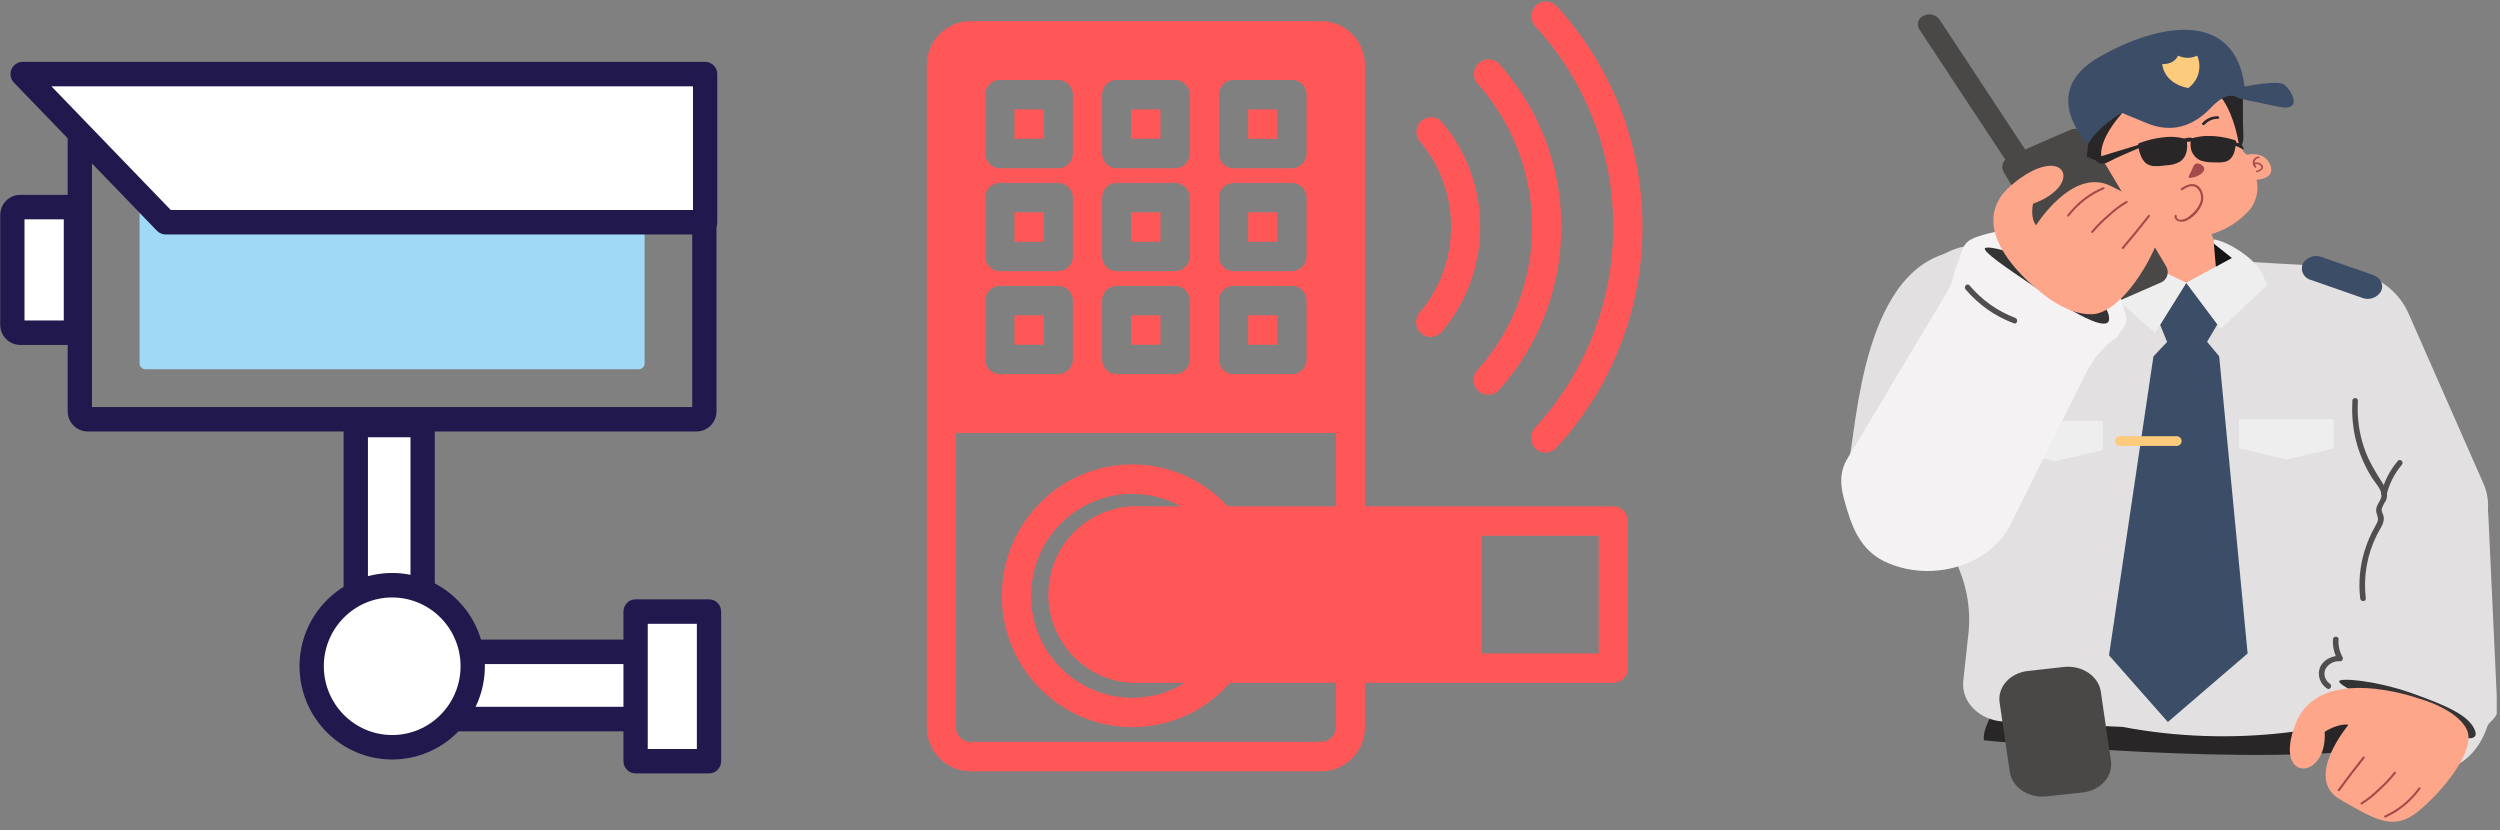 <svg xmlns="http://www.w3.org/2000/svg" xmlns:xlink="http://www.w3.org/1999/xlink" width="253" zoomAndPan="magnify" viewBox="0 0 189.75 63" height="84" preserveAspectRatio="xMidYMid meet" version="1.0"><rect x="0" y="0" width="189.75" height="63" fill="#808080" stroke="none"/><defs><clipPath id="47b28d39a2"><path d="M 70.129 0.043 L 124.879 0.043 L 124.879 58.543 L 70.129 58.543 Z M 70.129 0.043 " clip-rule="nonzero"/></clipPath><clipPath id="198b48d0a5"><path d="M 177 34 L 189.5 34 L 189.5 59 L 177 59 Z M 177 34 " clip-rule="nonzero"/></clipPath><clipPath id="a26f35593a"><path d="M 173 52 L 188 52 L 188 62.957 L 173 62.957 Z M 173 52 " clip-rule="nonzero"/></clipPath><clipPath id="9d6977fa85"><path d="M 139.371 17 L 162 17 L 162 44 L 139.371 44 Z M 139.371 17 " clip-rule="nonzero"/></clipPath><clipPath id="971ce49fe6"><path d="M 180 59 L 184 59 L 184 62.957 L 180 62.957 Z M 180 59 " clip-rule="nonzero"/></clipPath><clipPath id="d3b2bd7094"><path d="M 5 6 L 54.75 6 L 54.75 33 L 5 33 Z M 5 6 " clip-rule="nonzero"/></clipPath><clipPath id="20d3274c9c"><path d="M 0 4.688 L 54.75 4.688 L 54.75 18 L 0 18 Z M 0 4.688 " clip-rule="nonzero"/></clipPath><clipPath id="7e7d4e4119"><path d="M 47 45 L 54.75 45 L 54.75 58.688 L 47 58.688 Z M 47 45 " clip-rule="nonzero"/></clipPath></defs><g clip-path="url(#47b28d39a2)"><path fill="#ff5757" d="M 70.344 4.953 L 70.344 55.191 C 70.344 56.082 70.695 56.934 71.32 57.559 C 71.941 58.188 72.789 58.543 73.672 58.543 C 79.383 58.543 94.562 58.543 100.277 58.543 C 102.113 58.543 103.602 57.043 103.602 55.191 L 103.602 51.828 L 122.445 51.828 C 123.059 51.828 123.555 51.328 123.555 50.711 L 123.555 39.547 C 123.555 39.254 123.438 38.969 123.23 38.758 C 123.023 38.551 122.742 38.43 122.445 38.43 L 103.602 38.43 L 103.602 4.953 C 103.602 4.066 103.25 3.215 102.629 2.586 C 102.004 1.957 101.156 1.605 100.277 1.605 C 94.562 1.605 79.383 1.605 73.672 1.605 C 72.789 1.605 71.941 1.957 71.32 2.586 C 70.695 3.215 70.344 4.066 70.344 4.953 Z M 101.383 32.863 L 72.562 32.863 L 72.562 55.191 C 72.562 55.488 72.68 55.773 72.887 55.98 C 73.094 56.191 73.379 56.309 73.672 56.309 L 100.277 56.309 C 100.887 56.309 101.383 55.809 101.383 55.191 L 101.383 51.828 L 93.352 51.828 C 91.539 53.891 88.891 55.191 85.941 55.191 C 80.477 55.191 76.039 50.723 76.039 45.223 C 76.039 39.719 80.477 35.25 85.941 35.25 C 88.801 35.25 91.383 36.473 93.191 38.43 L 101.383 38.43 C 101.383 38.43 101.383 32.863 101.383 32.863 Z M 89.629 38.43 C 88.531 37.828 87.277 37.484 85.941 37.484 C 81.699 37.484 78.258 40.949 78.258 45.223 C 78.258 49.492 81.699 52.961 85.941 52.961 C 87.406 52.961 88.773 52.547 89.938 51.828 L 86.656 51.828 C 84.211 51.988 81.766 50.762 80.457 48.48 C 78.621 45.277 79.715 41.18 82.895 39.328 C 84.078 38.641 85.395 38.348 86.664 38.43 Z M 86.656 51.828 Z M 112.469 40.664 L 121.34 40.664 C 121.34 40.664 121.34 49.594 121.34 49.594 L 112.469 49.594 Z M 118.121 34 C 122.18 29.594 124.664 23.695 124.664 17.219 C 124.664 10.758 122.195 4.871 118.152 0.469 C 117.738 0.02 117.035 -0.012 116.586 0.41 C 116.137 0.828 116.109 1.535 116.523 1.984 C 120.199 5.988 122.445 11.34 122.445 17.219 C 122.445 23.109 120.188 28.473 116.496 32.48 C 116.078 32.934 116.105 33.641 116.555 34.059 C 117 34.477 117.703 34.453 118.121 34 Z M 113.773 29.602 C 116.715 26.32 118.504 21.98 118.504 17.219 C 118.504 12.473 116.727 8.145 113.805 4.871 C 113.395 4.414 112.695 4.375 112.238 4.789 C 111.785 5.199 111.746 5.906 112.156 6.363 C 114.727 9.242 116.289 13.047 116.289 17.219 C 116.289 21.402 114.715 25.223 112.129 28.105 C 111.719 28.562 111.754 29.266 112.207 29.68 C 112.66 30.094 113.363 30.059 113.773 29.602 Z M 90.301 22.816 C 90.301 22.199 89.801 21.699 89.191 21.699 L 84.758 21.699 C 84.145 21.699 83.648 22.199 83.648 22.816 L 83.648 27.281 C 83.648 27.898 84.145 28.398 84.758 28.398 L 89.191 28.398 C 89.801 28.398 90.301 27.898 90.301 27.281 Z M 81.43 22.816 C 81.43 22.199 80.934 21.699 80.32 21.699 L 75.887 21.699 C 75.277 21.699 74.781 22.199 74.781 22.816 L 74.781 27.281 C 74.781 27.898 75.277 28.398 75.887 28.398 L 80.32 28.398 C 80.934 28.398 81.43 27.898 81.43 27.281 Z M 99.168 22.816 C 99.168 22.199 98.672 21.699 98.059 21.699 L 93.625 21.699 C 93.012 21.699 92.516 22.199 92.516 22.816 L 92.516 27.281 C 92.516 27.898 93.012 28.398 93.625 28.398 L 98.059 28.398 C 98.672 28.398 99.168 27.898 99.168 27.281 Z M 88.082 23.934 L 88.082 26.164 C 88.082 26.164 85.863 26.164 85.863 26.164 C 85.863 26.164 85.863 23.934 85.863 23.934 Z M 79.215 23.934 L 79.215 26.164 C 79.215 26.164 76.996 26.164 76.996 26.164 C 76.996 26.164 76.996 23.934 76.996 23.934 Z M 96.949 23.934 L 96.949 26.164 C 96.949 26.164 94.734 26.164 94.734 26.164 C 94.734 26.164 94.734 23.934 94.734 23.934 Z M 109.434 25.184 C 111.25 23.039 112.348 20.258 112.348 17.219 C 112.348 14.199 111.262 11.43 109.461 9.289 C 109.066 8.82 108.367 8.762 107.898 9.16 C 107.434 9.559 107.375 10.262 107.77 10.734 C 109.242 12.484 110.133 14.75 110.133 17.219 C 110.133 19.707 109.234 21.98 107.746 23.734 C 107.348 24.203 107.406 24.91 107.871 25.309 C 108.336 25.711 109.035 25.652 109.434 25.184 Z M 99.168 15 C 99.168 14.387 98.672 13.887 98.059 13.887 L 93.625 13.887 C 93.012 13.887 92.516 14.387 92.516 15 L 92.516 19.469 C 92.516 20.082 93.012 20.582 93.625 20.582 L 98.059 20.582 C 98.672 20.582 99.168 20.082 99.168 19.469 Z M 81.43 15 C 81.43 14.387 80.934 13.887 80.32 13.887 L 75.887 13.887 C 75.277 13.887 74.781 14.387 74.781 15 L 74.781 19.469 C 74.781 20.082 75.277 20.582 75.887 20.582 L 80.32 20.582 C 80.934 20.582 81.43 20.082 81.43 19.469 Z M 90.301 15 C 90.301 14.387 89.801 13.887 89.191 13.887 L 84.758 13.887 C 84.145 13.887 83.648 14.387 83.648 15 L 83.648 19.469 C 83.648 20.082 84.145 20.582 84.758 20.582 L 89.191 20.582 C 89.801 20.582 90.301 20.082 90.301 19.469 Z M 88.082 16.117 L 88.082 18.352 C 88.082 18.352 85.863 18.352 85.863 18.352 C 85.863 18.352 85.863 16.117 85.863 16.117 Z M 79.215 16.117 L 79.215 18.352 C 79.215 18.352 76.996 18.352 76.996 18.352 C 76.996 18.352 76.996 16.117 76.996 16.117 Z M 96.949 16.117 L 96.949 18.352 C 96.949 18.352 94.734 18.352 94.734 18.352 C 94.734 18.352 94.734 16.117 94.734 16.117 Z M 90.301 7.188 C 90.301 6.57 89.801 6.07 89.191 6.07 L 84.758 6.07 C 84.145 6.07 83.648 6.57 83.648 7.188 L 83.648 11.652 C 83.648 12.27 84.145 12.77 84.758 12.77 L 89.191 12.77 C 89.801 12.77 90.301 12.27 90.301 11.652 Z M 99.168 7.188 C 99.168 6.57 98.672 6.07 98.059 6.07 L 93.625 6.07 C 93.012 6.07 92.516 6.57 92.516 7.188 L 92.516 11.652 C 92.516 12.27 93.012 12.77 93.625 12.77 L 98.059 12.77 C 98.672 12.77 99.168 12.27 99.168 11.652 Z M 81.43 7.188 C 81.43 6.57 80.934 6.07 80.32 6.07 L 75.887 6.07 C 75.277 6.07 74.781 6.57 74.781 7.188 L 74.781 11.652 C 74.781 12.27 75.277 12.77 75.887 12.77 L 80.32 12.77 C 80.934 12.77 81.43 12.27 81.43 11.652 Z M 88.082 8.305 L 88.082 10.535 C 88.082 10.535 85.863 10.535 85.863 10.535 C 85.863 10.535 85.863 8.305 85.863 8.305 Z M 79.215 8.305 L 79.215 10.535 C 79.215 10.535 76.996 10.535 76.996 10.535 C 76.996 10.535 76.996 8.305 76.996 8.305 Z M 96.949 8.305 L 96.949 10.535 C 96.949 10.535 94.734 10.535 94.734 10.535 C 94.734 10.535 94.734 8.305 94.734 8.305 Z M 96.949 8.305 " fill-opacity="1" fill-rule="evenodd"/></g><path fill="#282627" d="M 151.363 53.93 C 151.363 53.93 150.461 55.277 150.578 56.188 C 150.578 56.188 171.555 58.336 181.605 56.66 L 180.629 53.172 Z M 151.363 53.93 " fill-opacity="1" fill-rule="nonzero"/><path fill="#e2e0e0" d="M 188.48 36.672 L 182.754 23.668 C 182.438 23.004 182.004 22.43 181.453 21.945 C 180.898 21.461 180.273 21.109 179.574 20.883 L 179.574 20.855 L 179.379 20.816 C 179.062 20.715 178.742 20.641 178.414 20.59 L 178.273 20.539 C 177.867 20.363 177.438 20.262 176.992 20.234 L 149.785 18.691 C 148.895 18.645 148.367 18.875 147.453 19.312 C 140.867 21.5 140.863 34.289 140.23 35.172 L 144.363 37.984 C 147.93 40.414 149.828 44.227 149.402 48.113 L 149.012 51.691 C 148.84 53.285 150.25 54.688 152.121 54.77 L 161.098 55.172 C 169.332 56.73 177.949 55.715 185.383 52.309 L 185.707 42.777 C 188.277 41.66 189.52 39.027 188.48 36.672 Z M 188.48 36.672 " fill-opacity="1" fill-rule="nonzero"/><path fill="#3c4d68" d="M 164.484 25.953 L 163.953 24.648 L 165.938 21.457 L 168.301 24.613 L 167.516 25.941 L 168.434 27.039 L 170.594 49.598 L 164.539 54.801 L 160.074 49.738 L 163.445 27.051 Z M 164.484 25.953 " fill-opacity="1" fill-rule="nonzero"/><path fill="#fea68a" d="M 161.273 6.949 L 165.633 5.887 L 169.059 6.918 C 169.059 6.918 170.23 9.305 169.965 10.523 C 169.965 10.523 169.965 11.352 170.523 11.742 C 170.523 11.742 171.859 11.418 172.309 12.508 C 172.758 13.598 171.273 13.641 171.273 13.641 C 171.383 14.121 171.359 14.598 171.207 15.066 C 171.055 15.539 170.793 15.938 170.422 16.262 C 169.688 16.977 168.828 17.477 167.848 17.766 C 167.848 17.766 168.574 19.434 168.234 19.496 L 168.301 19.641 L 168.188 20.25 L 165.941 21.461 L 164.254 20.82 L 163.332 18.727 C 163.012 18.445 162.652 18.246 162.246 18.121 C 160.129 17.523 160.547 16.176 159.793 14.051 C 159.793 14.051 158.586 14.5 157.863 13.547 C 157.137 12.598 157.863 11.586 158.613 11.977 L 160.891 8.051 Z M 161.273 6.949 " fill-opacity="1" fill-rule="nonzero"/><path fill="#161516" d="M 169.477 19.555 L 168.203 20.445 L 168.023 18.422 Z M 169.477 19.555 " fill-opacity="1" fill-rule="nonzero"/><path fill="#161516" d="M 161.418 19.684 L 163.324 20.527 L 163.082 17.965 Z M 161.418 19.684 " fill-opacity="1" fill-rule="nonzero"/><path fill="#eeeeee" d="M 169.402 19.582 L 168.023 18.488 L 168.023 18.168 C 168.023 18.168 169.059 18.277 170.535 19.441 C 172.012 20.602 172.008 21.723 172.008 21.723 L 168.555 24.957 L 165.941 21.465 Z M 169.402 19.582 " fill-opacity="1" fill-rule="nonzero"/><path fill="#eeeeee" d="M 162.02 19.539 L 163.121 18.383 L 163.082 17.965 C 163.082 17.965 162.16 18.203 160.887 19.531 C 159.613 20.855 159.801 21.965 159.801 21.965 L 163.566 25.254 L 165.938 21.465 Z M 162.02 19.539 " fill-opacity="1" fill-rule="nonzero"/><path fill="#fccb7c" d="M 160.902 33.109 L 165.211 33.109 C 165.312 33.109 165.402 33.145 165.473 33.219 C 165.547 33.289 165.582 33.375 165.582 33.477 C 165.582 33.578 165.547 33.668 165.473 33.738 C 165.402 33.809 165.312 33.848 165.211 33.848 L 160.902 33.848 C 160.801 33.848 160.715 33.809 160.641 33.738 C 160.57 33.668 160.535 33.578 160.535 33.477 C 160.535 33.375 160.57 33.289 160.641 33.219 C 160.715 33.145 160.801 33.109 160.902 33.109 Z M 160.902 33.109 " fill-opacity="1" fill-rule="nonzero"/><path fill="#3c4d68" d="M 179.301 22.609 L 175.383 21.242 C 175.254 21.211 175.141 21.152 175.043 21.07 C 174.941 20.988 174.863 20.887 174.805 20.77 C 174.746 20.652 174.715 20.531 174.711 20.398 C 174.707 20.27 174.73 20.145 174.777 20.023 C 174.922 19.773 175.129 19.602 175.398 19.504 C 175.668 19.406 175.938 19.406 176.207 19.508 L 180.125 20.875 C 180.684 21.07 180.953 21.629 180.727 22.098 C 180.582 22.348 180.379 22.52 180.105 22.617 C 179.836 22.715 179.566 22.711 179.301 22.609 Z M 179.301 22.609 " fill-opacity="1" fill-rule="nonzero"/><path fill="#eeeeee" d="M 177.125 34.027 L 173.535 34.879 L 169.945 34.027 L 169.945 31.824 L 177.125 31.824 Z M 177.125 34.027 " fill-opacity="1" fill-rule="nonzero"/><path fill="#eeeeee" d="M 159.586 34.152 L 155.996 35.008 L 152.406 34.152 L 152.406 31.949 L 159.586 31.949 Z M 159.586 34.152 " fill-opacity="1" fill-rule="nonzero"/><path fill="#4a4847" d="M 158.008 23.035 L 152.086 13.078 C 151.996 12.922 151.961 12.754 151.98 12.578 C 152.004 12.398 152.074 12.242 152.199 12.113 L 145.672 2.219 C 145.617 2.129 145.582 2.035 145.566 1.93 C 145.555 1.828 145.566 1.727 145.598 1.625 C 145.629 1.527 145.68 1.441 145.754 1.363 C 145.824 1.289 145.906 1.23 146.004 1.191 C 146.215 1.09 146.43 1.066 146.656 1.117 C 146.883 1.172 147.066 1.293 147.207 1.477 L 153.707 11.348 L 157.07 9.879 C 157.324 9.766 157.586 9.746 157.855 9.82 C 158.125 9.895 158.34 10.047 158.5 10.277 L 164.426 20.242 C 164.484 20.352 164.52 20.473 164.531 20.598 C 164.539 20.723 164.523 20.844 164.477 20.961 C 164.434 21.082 164.363 21.184 164.273 21.273 C 164.184 21.359 164.078 21.426 163.961 21.465 L 159.438 23.441 C 159.184 23.555 158.918 23.574 158.648 23.496 C 158.379 23.422 158.168 23.266 158.008 23.035 Z M 158.008 23.035 " fill-opacity="1" fill-rule="nonzero"/><path fill="#282627" d="M 167.152 9.344 C 167.461 9 167.848 8.828 168.309 8.82 C 168.453 8.82 168.492 9.012 168.344 9.016 C 167.945 9.016 167.609 9.164 167.34 9.457 C 167.246 9.559 167.062 9.441 167.152 9.344 Z M 167.152 9.344 " fill-opacity="1" fill-rule="nonzero"/><path fill="#282627" d="M 163.379 8.762 C 163.84 8.754 164.234 8.914 164.559 9.238 C 164.648 9.336 164.488 9.492 164.395 9.379 C 164.121 9.09 163.785 8.945 163.391 8.945 C 163.305 8.98 163.262 8.949 163.254 8.859 C 163.25 8.77 163.293 8.738 163.379 8.762 Z M 163.379 8.762 " fill-opacity="1" fill-rule="nonzero"/><path fill="#a34a4a" d="M 166.445 12.707 C 166.445 12.707 166.586 12.172 167.105 12.523 C 167.625 12.875 167.035 13.34 166.465 13.465 C 165.895 13.594 166.141 13.422 166.445 12.707 Z M 166.445 12.707 " fill-opacity="1" fill-rule="nonzero"/><path fill="#a34a4a" d="M 171.43 11.875 C 171.223 11.895 171.078 12 171.004 12.195 C 170.953 12.395 171 12.566 171.141 12.715 C 171.191 12.773 171.297 12.699 171.246 12.641 C 171.207 12.594 171.18 12.543 171.16 12.484 C 171.25 12.441 171.34 12.441 171.434 12.477 C 171.527 12.516 171.59 12.578 171.625 12.672 C 171.656 12.84 171.41 12.926 171.27 12.961 C 171.184 12.988 171.238 13.094 171.324 13.066 C 171.559 12.996 171.879 12.816 171.723 12.566 C 171.66 12.469 171.574 12.398 171.465 12.359 C 171.352 12.32 171.242 12.32 171.133 12.359 C 171.121 12.266 171.145 12.18 171.211 12.109 C 171.273 12.035 171.355 12 171.449 12 C 171.539 11.98 171.516 11.867 171.43 11.875 Z M 171.43 11.875 " fill-opacity="1" fill-rule="nonzero"/><path fill="#282627" d="M 159.043 12.16 C 159.184 12.332 159.508 12.582 160.047 12.281 C 160.582 11.98 161.68 11.527 162.32 11.25 C 162.441 11.781 162.641 12.504 163.398 12.598 C 163.684 12.621 163.969 12.613 164.254 12.566 L 164.426 12.547 C 164.809 12.543 165.16 12.445 165.488 12.25 C 166.023 11.859 166.027 11.203 165.992 10.848 L 165.992 10.816 C 165.992 10.801 165.992 10.789 165.992 10.773 C 166.082 10.746 166.172 10.738 166.266 10.746 C 166.266 10.797 166.266 10.852 166.266 10.895 C 166.266 10.934 166.266 10.93 166.266 10.941 C 166.25 11.215 166.312 11.469 166.461 11.699 C 166.605 11.93 166.805 12.094 167.059 12.195 C 167.367 12.289 167.68 12.332 168 12.324 L 168.168 12.324 C 168.406 12.344 168.645 12.332 168.879 12.281 L 168.988 12.25 C 169.488 12.059 169.625 11.496 169.688 11.066 C 169.855 11.141 170.023 11.215 170.145 11.285 C 170.43 11.438 170.254 11.145 170.145 10.988 C 170.227 10.879 170.297 10.648 170.27 10.168 C 170.207 8.977 170.25 6.004 170.25 6.004 C 168.656 1.59 165.879 2.82 165.262 3.02 L 165.086 3.074 C 159.41 4.648 157.375 6.336 157.375 6.336 C 159.074 7.965 158.379 11.887 158.379 11.887 Z M 159.484 11.859 C 159.359 10.605 160.676 9.047 160.941 8.742 C 160.977 8.707 161.004 8.668 161.027 8.629 C 163.062 5.199 165.688 6.844 165.688 6.844 C 168.727 5.141 169.73 9.785 169.918 10.871 L 169.727 10.828 L 169.727 10.75 C 169.723 10.73 169.715 10.715 169.707 10.699 L 169.688 10.68 C 169.668 10.656 169.645 10.641 169.613 10.633 C 168.934 10.414 168.234 10.309 167.52 10.316 C 167.301 10.32 167.086 10.34 166.871 10.383 L 166.805 10.395 C 166.684 10.406 166.562 10.438 166.449 10.484 C 166.223 10.426 166 10.438 165.781 10.516 C 165.754 10.504 165.727 10.496 165.695 10.492 C 165.199 10.375 164.695 10.352 164.191 10.422 C 163.57 10.492 162.969 10.637 162.383 10.859 L 162.355 10.859 L 162.336 10.887 C 162.32 10.895 162.309 10.906 162.301 10.922 L 162.285 10.961 C 162.285 10.961 162.285 10.977 162.285 11 Z M 159.484 11.859 " fill-opacity="1" fill-rule="nonzero"/><g clip-path="url(#198b48d0a5)"><path fill="#e2e0e0" d="M 183.484 34.887 L 182.414 34.922 C 179.57 35.02 177.332 37.094 177.445 39.531 L 178.133 54.328 C 178.246 56.766 180.668 58.68 183.516 58.59 L 184.582 58.555 C 186.824 58.477 188.188 56.926 188.781 55.164 C 188.824 55.035 188.895 54.926 188.992 54.832 C 189.203 54.641 189.57 54.258 189.555 53.945 L 188.867 39.145 C 188.754 36.703 186.332 34.785 183.484 34.887 Z M 183.484 34.887 " fill-opacity="1" fill-rule="nonzero"/></g><path fill="#353435" d="M 183.105 52.629 C 180.27 51.625 177.543 51.426 177.543 51.715 C 177.547 52.008 179.223 52.809 181.754 54 C 186.859 56.391 188.324 56.457 187.805 55.336 C 187.344 54.348 185.941 53.633 183.105 52.629 Z M 183.105 52.629 " fill-opacity="1" fill-rule="nonzero"/><path fill="#a34a4a" d="M 165.625 14.434 C 165.957 14.215 166.398 13.965 166.766 14.277 C 166.918 14.438 167.012 14.625 167.047 14.844 C 167.078 15.059 167.051 15.266 166.953 15.465 C 166.816 15.773 166.621 16.031 166.363 16.246 C 166.242 16.363 166.109 16.465 165.965 16.555 C 165.793 16.652 165.199 16.844 165.211 16.395 C 165.211 16.34 165.184 16.312 165.129 16.312 C 165.074 16.312 165.047 16.34 165.047 16.395 C 165.047 16.84 165.586 16.898 165.906 16.773 C 166.441 16.523 166.836 16.129 167.09 15.594 C 167.207 15.363 167.25 15.125 167.219 14.867 C 167.191 14.613 167.09 14.391 166.922 14.195 C 166.504 13.781 165.973 14.008 165.551 14.293 C 165.461 14.352 165.551 14.496 165.633 14.434 Z M 165.625 14.434 " fill-opacity="1" fill-rule="nonzero"/><g clip-path="url(#a26f35593a)"><path fill="#fea68a" d="M 183.594 53.02 C 183.594 53.02 176.094 50.293 174.258 54.875 C 172.422 59.457 176.676 59.27 176.441 55.547 C 176.441 55.547 177.406 54.898 178.258 55.004 C 178.258 55.004 174.828 59.059 177.59 60.664 C 180.355 62.27 181.695 63.078 183.535 61.586 C 185.371 60.094 187.988 56.93 187.219 55.352 C 186.445 53.777 183.594 53.02 183.594 53.02 Z M 183.594 53.02 " fill-opacity="1" fill-rule="nonzero"/></g><path fill="#3c4d68" d="M 158.48 10.945 C 158.48 10.945 154.602 7.035 159.316 4.336 C 164.031 1.633 169.648 0.824 170.367 6.574 C 170.367 6.574 172.844 6.051 173.363 6.418 C 173.887 6.785 174.891 8.504 172.953 8.105 C 171.016 7.711 169.867 7.449 169.867 7.449 C 169.867 7.449 169.172 6.734 167.82 8.164 C 166.473 9.594 164.832 10.129 162.941 9.348 L 161.051 8.566 C 161.051 8.566 159.234 9.578 158.48 10.945 Z M 158.48 10.945 " fill-opacity="1" fill-rule="nonzero"/><path fill="#fccb7c" d="M 165.312 4.223 C 165.312 4.223 165.082 4.887 164.113 4.863 C 164.113 4.863 164.156 6.289 166.082 6.688 C 166.273 6.551 166.434 6.387 166.566 6.199 C 166.703 6.008 166.801 5.801 166.859 5.574 C 166.922 5.352 166.945 5.125 166.93 4.891 C 166.914 4.66 166.859 4.438 166.766 4.223 C 166.281 4.445 165.797 4.445 165.312 4.223 Z M 165.312 4.223 " fill-opacity="1" fill-rule="nonzero"/><path fill="#524e4d" d="M 178.547 30.441 C 178.426 32.551 178.926 34.5 180.051 36.293 C 180.305 36.688 180.898 37.266 180.73 37.77 C 180.598 38.172 180.246 38.461 180.375 38.926 C 180.453 39.219 180.559 39.379 180.418 39.68 C 180.301 39.93 180.145 40.18 180.016 40.43 C 179.793 40.895 179.605 41.375 179.453 41.871 C 179.109 43.031 179.004 44.215 179.137 45.418 C 179.168 45.688 179.59 45.691 179.562 45.418 C 179.371 43.727 179.656 42.117 180.41 40.59 C 180.613 40.188 180.969 39.746 180.93 39.273 C 180.91 39.055 180.742 38.852 180.773 38.633 C 180.848 38.406 180.953 38.195 181.086 38 C 181.277 37.574 181.145 37.164 180.91 36.789 C 180.328 35.867 179.77 35 179.426 33.957 C 179.043 32.809 178.891 31.629 178.965 30.422 C 178.984 30.148 178.555 30.148 178.539 30.422 Z M 178.547 30.441 " fill-opacity="1" fill-rule="nonzero"/><path fill="#524e4d" d="M 176.84 51.891 C 176.652 51.77 176.527 51.605 176.465 51.395 C 176.402 51.188 176.414 50.98 176.5 50.777 C 176.754 50.363 177.125 50.168 177.613 50.191 C 177.691 50.188 177.754 50.152 177.793 50.082 C 177.836 50.012 177.836 49.941 177.797 49.871 C 177.566 49.453 177.465 49.004 177.496 48.527 C 177.508 48.254 177.086 48.258 177.07 48.527 C 177.039 49.082 177.16 49.602 177.43 50.086 L 177.613 49.766 C 176.988 49.766 176.312 50.082 176.074 50.691 C 175.977 50.984 175.977 51.277 176.078 51.57 C 176.184 51.863 176.363 52.09 176.625 52.258 C 176.844 52.418 177.059 52.047 176.84 51.891 Z M 176.84 51.891 " fill-opacity="1" fill-rule="nonzero"/><path fill="#524e4d" d="M 181.152 37.52 C 181.363 36.684 181.742 35.938 182.301 35.277 C 182.477 35.07 182.176 34.777 182 34.977 C 181.395 35.691 180.977 36.5 180.742 37.406 C 180.707 37.543 180.758 37.633 180.895 37.668 C 181.031 37.707 181.117 37.656 181.156 37.52 Z M 181.152 37.52 " fill-opacity="1" fill-rule="nonzero"/><path fill="#4a4847" d="M 158.051 60.152 L 155.336 60.445 C 153.965 60.594 152.715 59.762 152.543 58.586 L 151.77 53.32 C 151.598 52.145 152.57 51.062 153.938 50.926 L 156.656 50.621 C 158.023 50.477 159.273 51.309 159.449 52.48 L 160.219 57.75 C 160.395 58.93 159.422 60 158.051 60.152 Z M 158.051 60.152 " fill-opacity="1" fill-rule="nonzero"/><g clip-path="url(#9d6977fa85)"><path fill="#f4f2f3" d="M 143.32 42.746 C 146.707 44.164 150.832 42.945 152.484 40.043 L 158.359 28.254 C 158.926 27.148 159.719 26.246 160.738 25.543 C 161.109 24.898 161.539 24.578 161.336 23.922 C 160.648 21.684 160.219 18.793 157.57 17.695 C 155.105 16.664 150.637 17.613 149.598 18.172 C 148.781 18.609 148.844 19.609 148.41 20.398 L 148.191 21.227 C 148.113 21.535 147.988 21.824 147.824 22.098 L 140.164 34.898 C 139.422 36.203 139.832 37.5 140.23 38.809 C 140.719 40.414 141.457 41.969 143.32 42.746 Z M 143.32 42.746 " fill-opacity="1" fill-rule="nonzero"/></g><path fill="#353435" d="M 155.949 20.57 C 153.355 19.176 150.703 18.566 150.648 18.863 C 150.594 19.16 152.086 20.188 154.352 21.727 C 158.91 24.824 160.34 25.102 160.051 23.918 C 159.789 22.871 158.547 21.969 155.949 20.57 Z M 155.949 20.57 " fill-opacity="1" fill-rule="nonzero"/><path fill="#fea68a" d="M 154.781 22.078 C 154.781 22.078 148.645 17.484 152.652 14.066 C 156.66 10.652 158.324 14.004 154.309 15.461 C 154.309 15.461 154.059 16.484 154.535 17.102 C 154.535 17.102 157.297 12.68 160.188 14.109 C 163.078 15.539 164.508 16.219 163.754 18.289 C 163 20.359 160.805 23.754 158.812 23.848 C 156.82 23.945 154.781 22.078 154.781 22.078 Z M 154.781 22.078 " fill-opacity="1" fill-rule="nonzero"/><path fill="#524e4d" d="M 149.188 21.965 C 150.184 23.137 151.406 23.996 152.848 24.539 C 153.102 24.641 153.211 24.227 152.961 24.129 C 151.59 23.605 150.434 22.781 149.488 21.664 C 149.312 21.453 149.012 21.754 149.188 21.965 Z M 149.188 21.965 " fill-opacity="1" fill-rule="nonzero"/><path fill="#a34a4a" d="M 157.043 16.402 C 157.75 15.488 158.633 14.805 159.699 14.352 C 159.789 14.309 159.711 14.172 159.613 14.215 C 158.527 14.68 157.625 15.383 156.906 16.324 C 156.84 16.406 156.98 16.484 157.043 16.402 Z M 157.043 16.402 " fill-opacity="1" fill-rule="nonzero"/><path fill="#a34a4a" d="M 158.855 17.66 C 159.227 17.215 159.633 16.805 160.078 16.434 C 160.496 16.031 160.957 15.688 161.457 15.391 C 161.551 15.344 161.457 15.207 161.379 15.254 C 160.898 15.531 160.457 15.863 160.055 16.242 C 159.578 16.637 159.141 17.07 158.742 17.547 C 158.68 17.625 158.793 17.738 158.855 17.66 Z M 158.855 17.66 " fill-opacity="1" fill-rule="nonzero"/><path fill="#a34a4a" d="M 161.18 18.875 C 161.855 18.078 162.52 17.27 163.16 16.441 C 163.223 16.359 163.109 16.246 163.047 16.328 C 162.402 17.164 161.742 17.977 161.066 18.762 C 161 18.84 161.113 18.957 161.18 18.875 Z M 161.18 18.875 " fill-opacity="1" fill-rule="nonzero"/><g clip-path="url(#971ce49fe6)"><path fill="#a34a4a" d="M 183.57 59.797 C 182.898 60.727 182.035 61.434 180.988 61.91 C 180.898 61.953 180.988 62.094 181.074 62.051 C 182.141 61.555 183.02 60.828 183.711 59.871 C 183.77 59.789 183.633 59.707 183.57 59.793 Z M 183.57 59.797 " fill-opacity="1" fill-rule="nonzero"/></g><path fill="#a34a4a" d="M 181.707 58.605 C 181.344 59.07 180.938 59.496 180.496 59.883 C 180.102 60.277 179.668 60.625 179.195 60.918 C 179.156 60.945 179.148 60.98 179.172 61.023 C 179.195 61.066 179.23 61.074 179.273 61.055 C 179.762 60.754 180.207 60.402 180.609 59.996 C 181.062 59.598 181.473 59.16 181.844 58.684 C 181.906 58.602 181.766 58.52 181.707 58.605 Z M 181.707 58.605 " fill-opacity="1" fill-rule="nonzero"/><path fill="#a34a4a" d="M 179.355 57.426 C 178.699 58.25 178.062 59.086 177.441 59.934 C 177.383 60.02 177.523 60.098 177.582 60.016 C 178.191 59.18 178.82 58.359 179.469 57.547 C 179.531 57.469 179.418 57.355 179.355 57.434 Z M 179.355 57.426 " fill-opacity="1" fill-rule="nonzero"/><path fill="#9fd9f6" d="M 48.926 27.594 C 48.926 27.836 48.719 28.027 48.465 28.027 L 11.059 28.027 C 10.805 28.027 10.594 27.836 10.594 27.594 L 10.594 10.957 C 10.594 10.719 10.805 10.523 11.059 10.523 L 48.465 10.523 C 48.719 10.523 48.926 10.719 48.926 10.957 Z M 48.926 27.594 " fill-opacity="1" fill-rule="nonzero"/><g clip-path="url(#d3b2bd7094)"><path fill="#21184d" d="M 52.863 32.75 L 6.66 32.75 C 5.82 32.75 5.137 32.062 5.137 31.219 L 5.137 8.137 C 5.137 7.289 5.82 6.602 6.66 6.602 L 52.863 6.602 C 53.703 6.602 54.383 7.289 54.383 8.137 L 54.383 31.219 C 54.383 32.062 53.703 32.75 52.863 32.75 Z M 6.98 30.895 L 52.539 30.895 L 52.539 8.461 L 6.98 8.461 Z M 6.98 30.895 " fill-opacity="1" fill-rule="nonzero"/></g><path fill="#ffffff" d="M 5.766 15.719 L 1.539 15.719 C 1.207 15.719 0.938 15.988 0.938 16.324 L 0.938 24.648 C 0.938 24.98 1.207 25.25 1.539 25.25 L 5.766 25.25 Z M 5.766 15.719 " fill-opacity="1" fill-rule="nonzero"/><path fill="#21184d" d="M 5.766 26.18 L 1.539 26.18 C 0.699 26.18 0.016 25.492 0.016 24.648 L 0.016 16.324 C 0.016 15.477 0.699 14.789 1.539 14.789 L 5.766 14.789 C 6.273 14.789 6.688 15.207 6.688 15.719 L 6.688 25.25 C 6.688 25.762 6.273 26.18 5.766 26.18 Z M 1.859 24.324 L 4.84 24.324 L 4.84 16.645 L 1.859 16.645 Z M 1.859 24.324 " fill-opacity="1" fill-rule="nonzero"/><path fill="#ffffff" d="M 53.52 16.871 L 12.574 16.871 L 1.719 5.625 L 53.52 5.625 Z M 53.52 16.871 " fill-opacity="1" fill-rule="nonzero"/><g clip-path="url(#20d3274c9c)"><path fill="#21184d" d="M 53.52 17.797 L 12.574 17.797 C 12.328 17.797 12.09 17.695 11.914 17.516 L 1.059 6.27 C 0.801 6.004 0.727 5.605 0.871 5.262 C 1.016 4.918 1.352 4.695 1.719 4.695 L 53.52 4.695 C 54.027 4.695 54.441 5.109 54.441 5.625 L 54.441 16.871 C 54.441 17.383 54.027 17.797 53.52 17.797 Z M 12.965 15.941 L 52.598 15.941 L 52.598 6.551 L 3.902 6.551 Z M 12.965 15.941 " fill-opacity="1" fill-rule="nonzero"/></g><path fill="#ffffff" d="M 32.078 49.473 L 32.078 32.258 L 27.004 32.258 L 27.004 54.578 L 49.086 54.578 L 49.086 49.473 Z M 32.078 49.473 " fill-opacity="1" fill-rule="nonzero"/><path fill="#21184d" d="M 49.086 55.508 L 27.004 55.508 C 26.496 55.508 26.082 55.09 26.082 54.578 L 26.082 32.258 C 26.082 31.746 26.496 31.332 27.004 31.332 L 32.078 31.332 C 32.586 31.332 33 31.746 33 32.258 L 33 48.547 L 49.086 48.547 C 49.594 48.547 50.008 48.961 50.008 49.473 L 50.008 54.578 C 50.008 55.09 49.594 55.508 49.086 55.508 Z M 27.926 53.648 L 48.164 53.648 L 48.164 50.402 L 32.078 50.402 C 31.566 50.402 31.156 49.984 31.156 49.473 L 31.156 33.188 L 27.926 33.188 Z M 27.926 53.648 " fill-opacity="1" fill-rule="nonzero"/><path fill="#ffffff" d="M 35.879 50.566 C 35.879 50.973 35.84 51.371 35.762 51.766 C 35.684 52.164 35.566 52.547 35.414 52.922 C 35.258 53.293 35.07 53.648 34.848 53.984 C 34.625 54.32 34.371 54.629 34.086 54.918 C 33.805 55.203 33.496 55.457 33.16 55.68 C 32.828 55.906 32.477 56.094 32.105 56.25 C 31.734 56.402 31.352 56.52 30.957 56.598 C 30.566 56.68 30.168 56.719 29.766 56.719 C 29.363 56.719 28.969 56.68 28.574 56.598 C 28.18 56.52 27.797 56.402 27.43 56.25 C 27.059 56.094 26.703 55.906 26.371 55.68 C 26.039 55.457 25.73 55.203 25.445 54.918 C 25.16 54.629 24.906 54.32 24.684 53.984 C 24.461 53.648 24.273 53.293 24.121 52.922 C 23.969 52.547 23.852 52.164 23.773 51.766 C 23.695 51.371 23.656 50.973 23.656 50.566 C 23.656 50.164 23.695 49.766 23.773 49.367 C 23.852 48.973 23.969 48.586 24.121 48.215 C 24.273 47.84 24.461 47.488 24.684 47.152 C 24.906 46.816 25.16 46.504 25.445 46.219 C 25.73 45.934 26.039 45.68 26.371 45.453 C 26.703 45.23 27.059 45.039 27.43 44.887 C 27.797 44.73 28.18 44.613 28.574 44.535 C 28.969 44.457 29.363 44.418 29.766 44.418 C 30.168 44.418 30.566 44.457 30.957 44.535 C 31.352 44.613 31.734 44.73 32.105 44.887 C 32.477 45.039 32.828 45.23 33.16 45.453 C 33.496 45.68 33.805 45.934 34.086 46.219 C 34.371 46.504 34.625 46.816 34.848 47.152 C 35.07 47.488 35.258 47.84 35.414 48.215 C 35.566 48.586 35.684 48.973 35.762 49.367 C 35.84 49.766 35.879 50.164 35.879 50.566 Z M 35.879 50.566 " fill-opacity="1" fill-rule="nonzero"/><path fill="#21184d" d="M 29.766 57.645 C 25.887 57.645 22.734 54.469 22.734 50.566 C 22.734 46.664 25.887 43.488 29.766 43.488 C 33.645 43.488 36.801 46.664 36.801 50.566 C 36.801 54.469 33.645 57.645 29.766 57.645 Z M 29.766 45.348 C 26.906 45.348 24.578 47.688 24.578 50.566 C 24.578 53.445 26.906 55.789 29.766 55.789 C 32.629 55.789 34.957 53.445 34.957 50.566 C 34.957 47.688 32.629 45.348 29.766 45.348 Z M 29.766 45.348 " fill-opacity="1" fill-rule="nonzero"/><path fill="#ffffff" d="M 48.242 46.414 L 53.812 46.414 L 53.812 57.777 L 48.242 57.777 Z M 48.242 46.414 " fill-opacity="1" fill-rule="nonzero"/><g clip-path="url(#7e7d4e4119)"><path fill="#21184d" d="M 53.812 58.703 L 48.242 58.703 C 47.734 58.703 47.32 58.289 47.32 57.777 L 47.32 46.418 C 47.32 45.902 47.734 45.488 48.242 45.488 L 53.812 45.488 C 54.32 45.488 54.734 45.902 54.734 46.418 L 54.734 57.777 C 54.734 58.289 54.32 58.703 53.812 58.703 Z M 49.164 56.848 L 52.891 56.848 L 52.891 47.344 L 49.164 47.344 Z M 49.164 56.848 " fill-opacity="1" fill-rule="nonzero"/></g></svg>